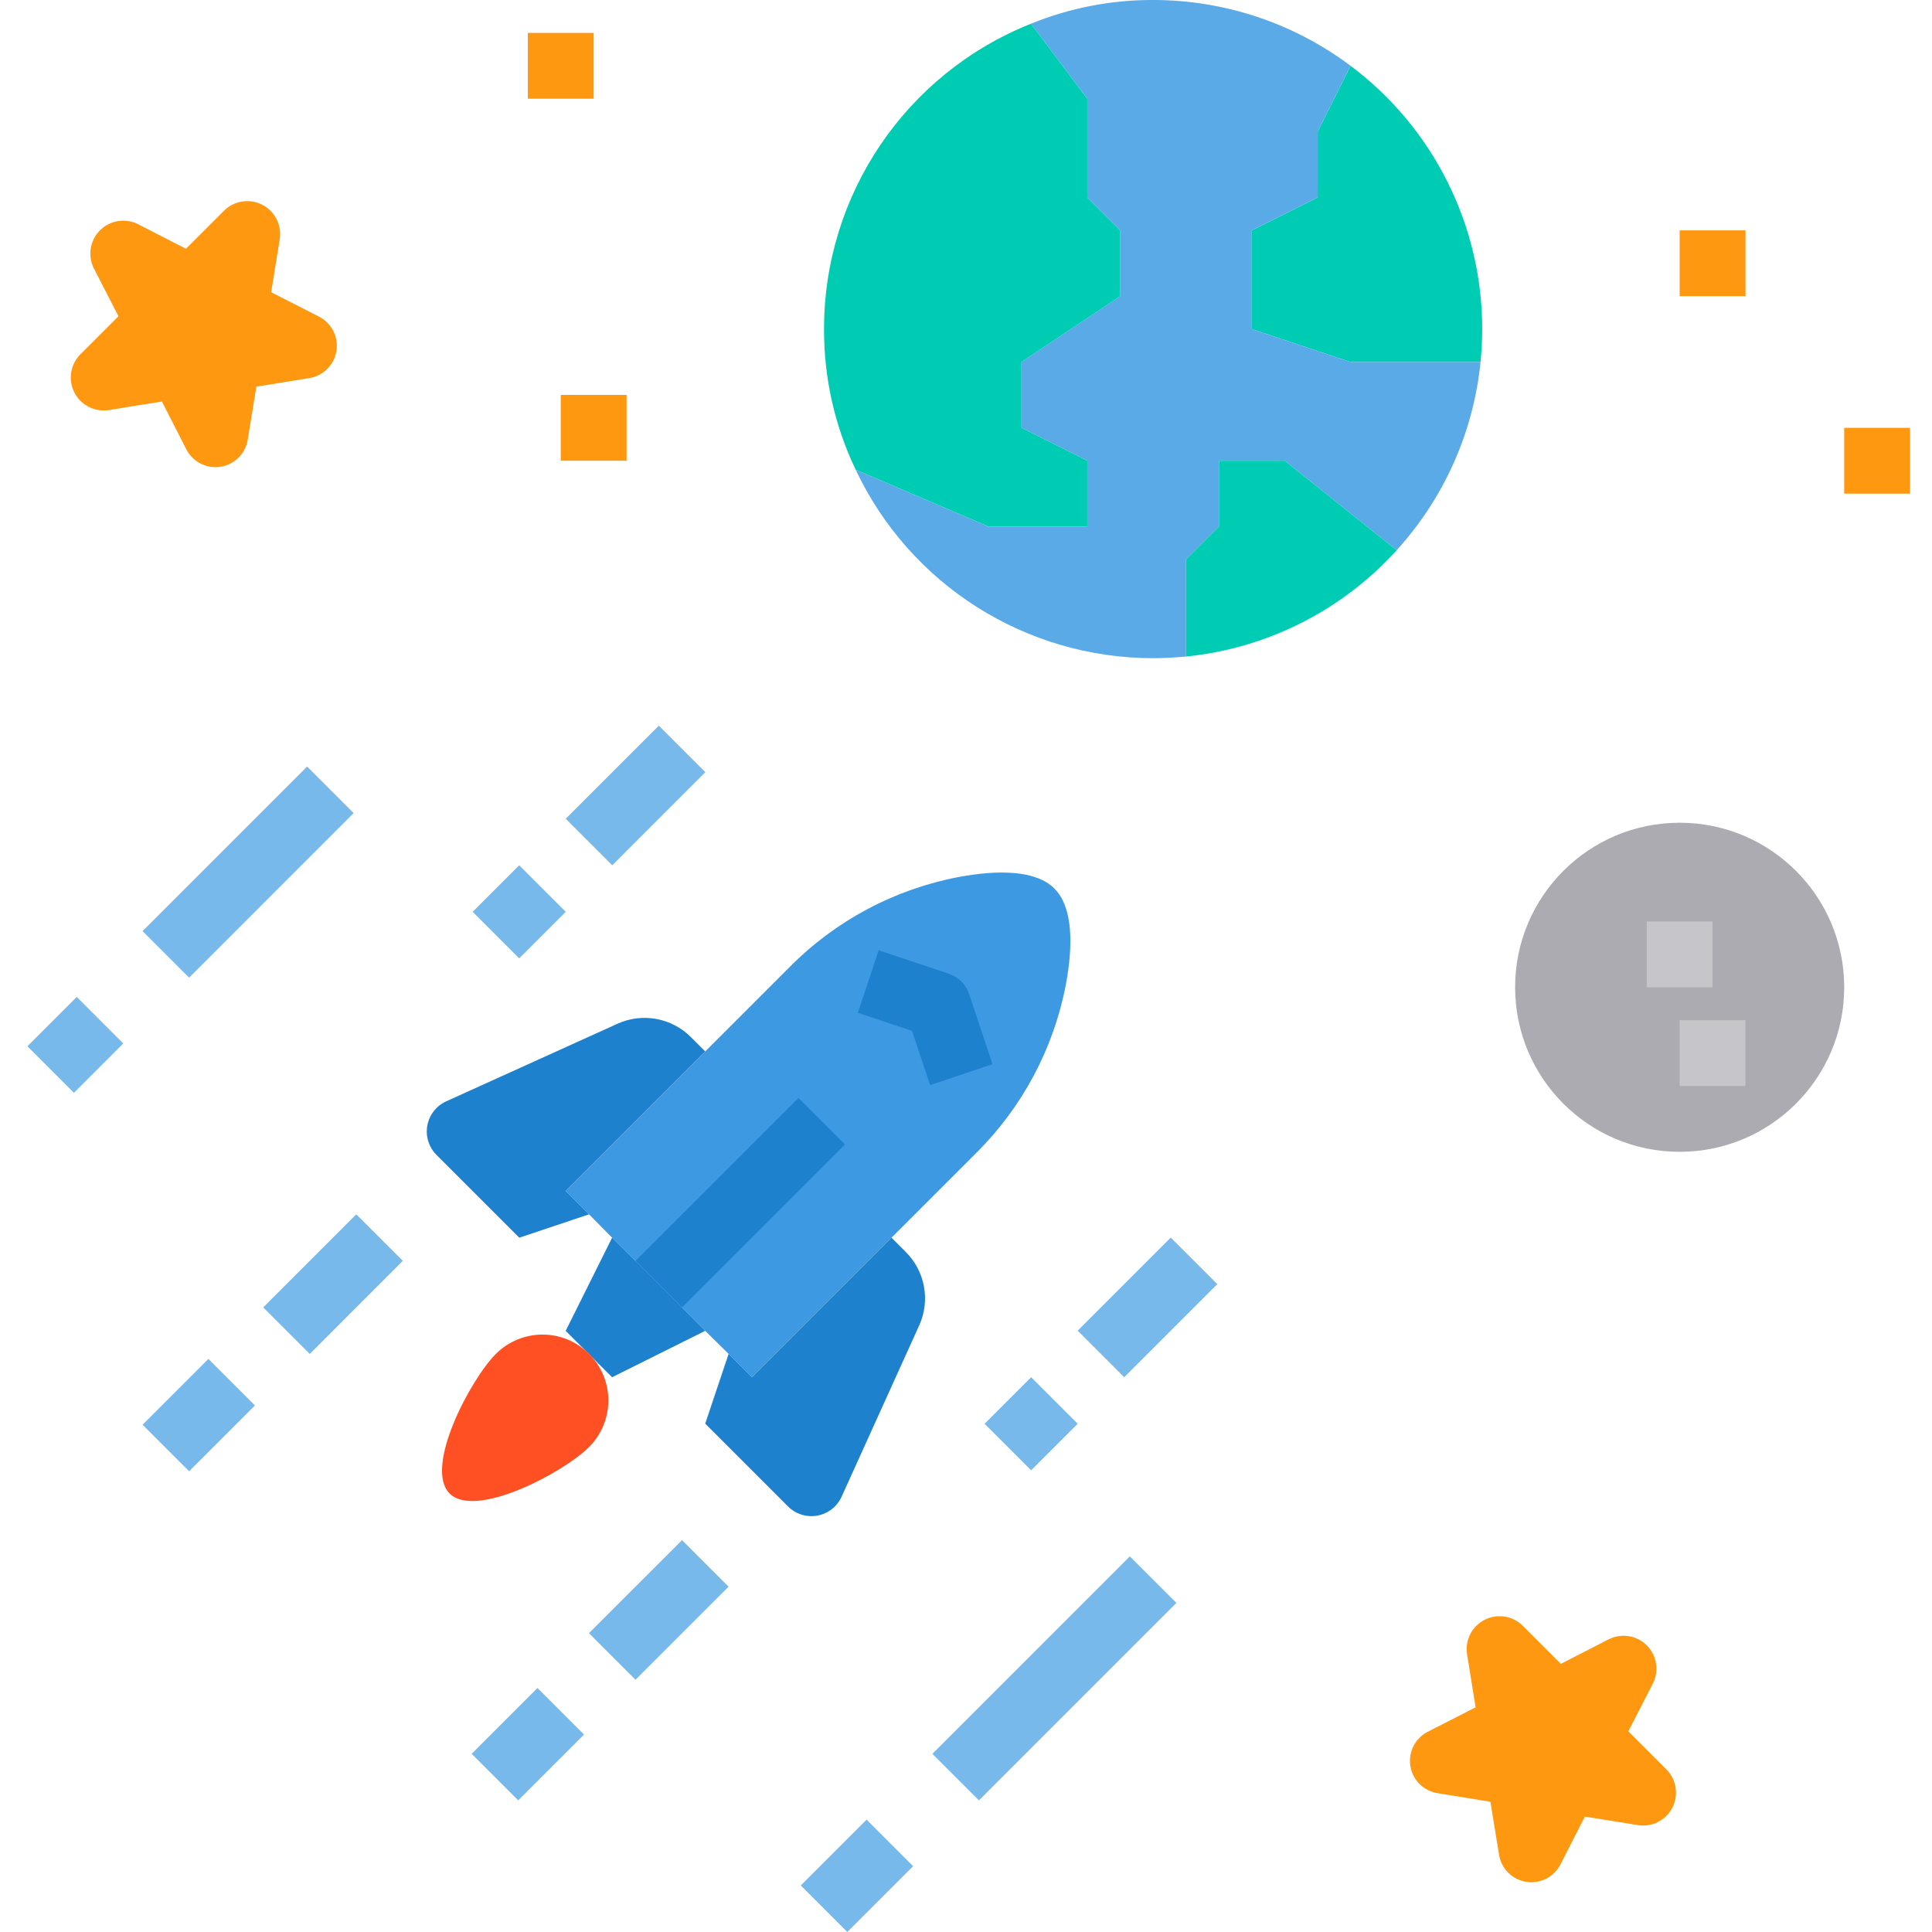 <svg height="469pt" viewBox="-6 0 469 469.659" width="469pt" xmlns="http://www.w3.org/2000/svg"><path d="m441.988 240c0 22.09-17.91 40-40 40-22.094 0-40-17.91-40-40s17.906-40 40-40c22.09 0 40 17.91 40 40zm0 0" fill="#acabb1"/><path d="m398.707 430.082c2.48 2.441 3.098 6.203 1.527 9.312-1.57 3.105-4.973 4.836-8.406 4.285l-12.883-2.078-5.918 11.598c-1.562 3.09-4.941 4.812-8.355 4.266-3.418-.547-6.09-3.242-6.605-6.664l-2.078-12.801-12.801-2.078c-3.422-.52-6.117-3.188-6.664-6.605-.551-3.418 1.176-6.797 4.266-8.355l11.598-5.922-2.078-12.879c-.555-3.438 1.18-6.836 4.285-8.406 3.105-1.57 6.871-.953 9.312 1.527l9.199 9.199 11.523-5.922c3.098-1.625 6.895-1.043 9.371 1.43 2.473 2.477 3.051 6.273 1.426 9.371l-5.918 11.52zm0 0" fill="#ff9811"/><path d="m353.988 80c0 2.719-.16 5.359-.402 8h-31.598l-24-8v-24l16-8v-16l8-16c20.152 15.102 32.012 38.816 32 64zm0 0" fill="#00ccb3"/><path d="m321.988 88h31.598c-1.719 17.047-8.871 33.09-20.398 45.762l-27.199-21.762h-16v16l-8 8v23.602c-2.641.238-5.281.398-8 .398-30.949.008-59.121-17.848-72.32-45.84l32.32 13.84h24v-16l-16-8v-16l24-16v-16l-8-8v-24l-13.68-18.238c9.422-3.836 19.504-5.793 29.68-5.762 17.309-.004 34.152 5.609 48 16l-8 16v16l-16 8v24zm0 0" fill="#5aaae7"/><path d="m333.188 133.762c-13.277 14.656-31.523 23.867-51.199 25.84v-23.602l8-8v-16h16zm0 0" fill="#00ccb3"/><path d="m265.988 56v16l-24 16v16l16 8v16h-24l-32.32-13.84c-5.094-10.664-7.719-22.34-7.68-34.16-.02-32.719 19.922-62.137 50.32-74.238l13.68 18.238v24zm0 0" fill="#00ccb3"/><path d="m153.828 312.16-11.359-11.281-5.602-5.68-5.68-5.68 54.398-54.398c11.168-11.305 25.508-18.949 41.121-21.922 9.441-1.758 18.719-1.758 23.281 2.801 4.559 4.559 4.559 13.84 2.801 23.281-2.973 15.609-10.617 29.949-21.922 41.117l-20.48 20.48-33.918 33.922-5.68-5.68-5.684-5.602zm0 0" fill="#3d9ae2"/><path d="m213.828 304.32c4.742 4.695 6.051 11.852 3.277 17.922l-18.879 41.68c-1.109 2.371-3.301 4.055-5.879 4.516-2.578.465-5.219-.355-7.082-2.195l-20.16-20.16 5.684-16.961 5.68 5.68 33.918-33.922zm0 0" fill="#1e81ce"/><path d="m153.828 312.16 11.277 11.359-22.637 11.281-5.203-5.199c-.234-.344-.535-.645-.879-.883l-5.199-5.199 11.281-22.641zm0 0" fill="#1e81ce"/><path d="m165.105 255.602-33.918 33.918 5.68 5.68-16.961 5.68-20.16-20.16c-1.84-1.859-2.66-4.504-2.199-7.078.461-2.578 2.148-4.773 4.52-5.879l41.68-18.883c6.07-2.77 13.227-1.461 17.922 3.281zm0 0" fill="#1e81ce"/><path d="m71.188 76.961c3.09 1.559 4.812 4.938 4.266 8.355-.551 3.418-3.246 6.086-6.664 6.605l-12.801 2.078-2.082 12.801c-.516 3.422-3.188 6.117-6.602 6.664-3.418.547-6.797-1.176-8.359-4.266l-5.918-11.598-12.879 2.078c-3.438.551-6.836-1.18-8.406-4.285-1.574-3.109-.957-6.871 1.523-9.312l9.203-9.203-5.922-11.52c-1.625-3.098-1.047-6.895 1.43-9.371 2.473-2.473 6.27-3.055 9.371-1.43l11.52 5.922 9.199-9.199c2.441-2.48 6.207-3.098 9.312-1.527 3.105 1.57 4.84 4.969 4.289 8.406l-2.082 12.879zm0 0" fill="#ff9811"/><path d="m148.16 306.508 39.602-39.598 11.312 11.312-39.598 39.598zm0 0" fill="#1e81ce"/><path d="m219.77 263.785-4.391-13.176-13.176-4.395 5.062-15.199 16.969 5.656c2.387.797 4.262 2.668 5.059 5.055l5.652 16.969zm0 0" fill="#1e81ce"/><g fill="#78b9eb"><path d="m136.844 397.02 22.629-22.625 11.312 11.312-22.629 22.629zm0 0"/><path d="m57.656 317.82 22.629-22.625 11.312 11.312-22.625 22.629zm0 0"/><path d="m255.645 323.48 22.629-22.629 11.312 11.316-22.629 22.625zm0 0"/><path d="m233.02 346.113 11.312-11.316 11.316 11.316-11.316 11.312zm0 0"/><path d="m131.191 199.031 22.629-22.625 11.312 11.312-22.625 22.629zm0 0"/><path d="m108.57 221.656 11.312-11.312 11.316 11.312-11.316 11.316zm0 0"/></g><path d="m393.988 224h16v16h-16zm0 0" fill="#c6c5ca"/><path d="m401.988 248h16v16h-16zm0 0" fill="#c6c5ca"/><path d="m220.332 426.348 47.996-48 11.316 11.312-48 48zm0 0" fill="#78b9eb"/><path d="m188.336 458.344 15.996-15.996 11.312 11.312-15.996 16zm0 0" fill="#78b9eb"/><path d="m28.328 226.348 40-40 11.312 11.312-39.996 40zm0 0" fill="#78b9eb"/><path d="m.328 254.344 12-12 11.312 11.316-11.996 11.996zm0 0" fill="#78b9eb"/><path d="m108.332 426.344 15.996-16 11.312 11.316-15.996 15.996zm0 0" fill="#78b9eb"/><path d="m28.328 346.344 16-16 11.312 11.316-15.996 15.996zm0 0" fill="#78b9eb"/><path d="m401.988 56h16v16h-16zm0 0" fill="#ff9811"/><path d="m441.988 104h16v16h-16zm0 0" fill="#ff9811"/><path d="m121.988 8h16v16h-16zm0 0" fill="#ff9811"/><path d="m129.988 96h16v16h-16zm0 0" fill="#ff9811"/><path d="m136.867 329.121c3.004 3 4.691 7.074 4.691 11.32s-1.688 8.316-4.691 11.32c-6.238 6.238-27.68 17.598-33.922 11.277-6.238-6.32 5.043-27.68 11.281-33.918 3-3.004 7.074-4.691 11.32-4.691s8.32 1.688 11.32 4.691zm0 0" fill="#ff5023"/></svg>